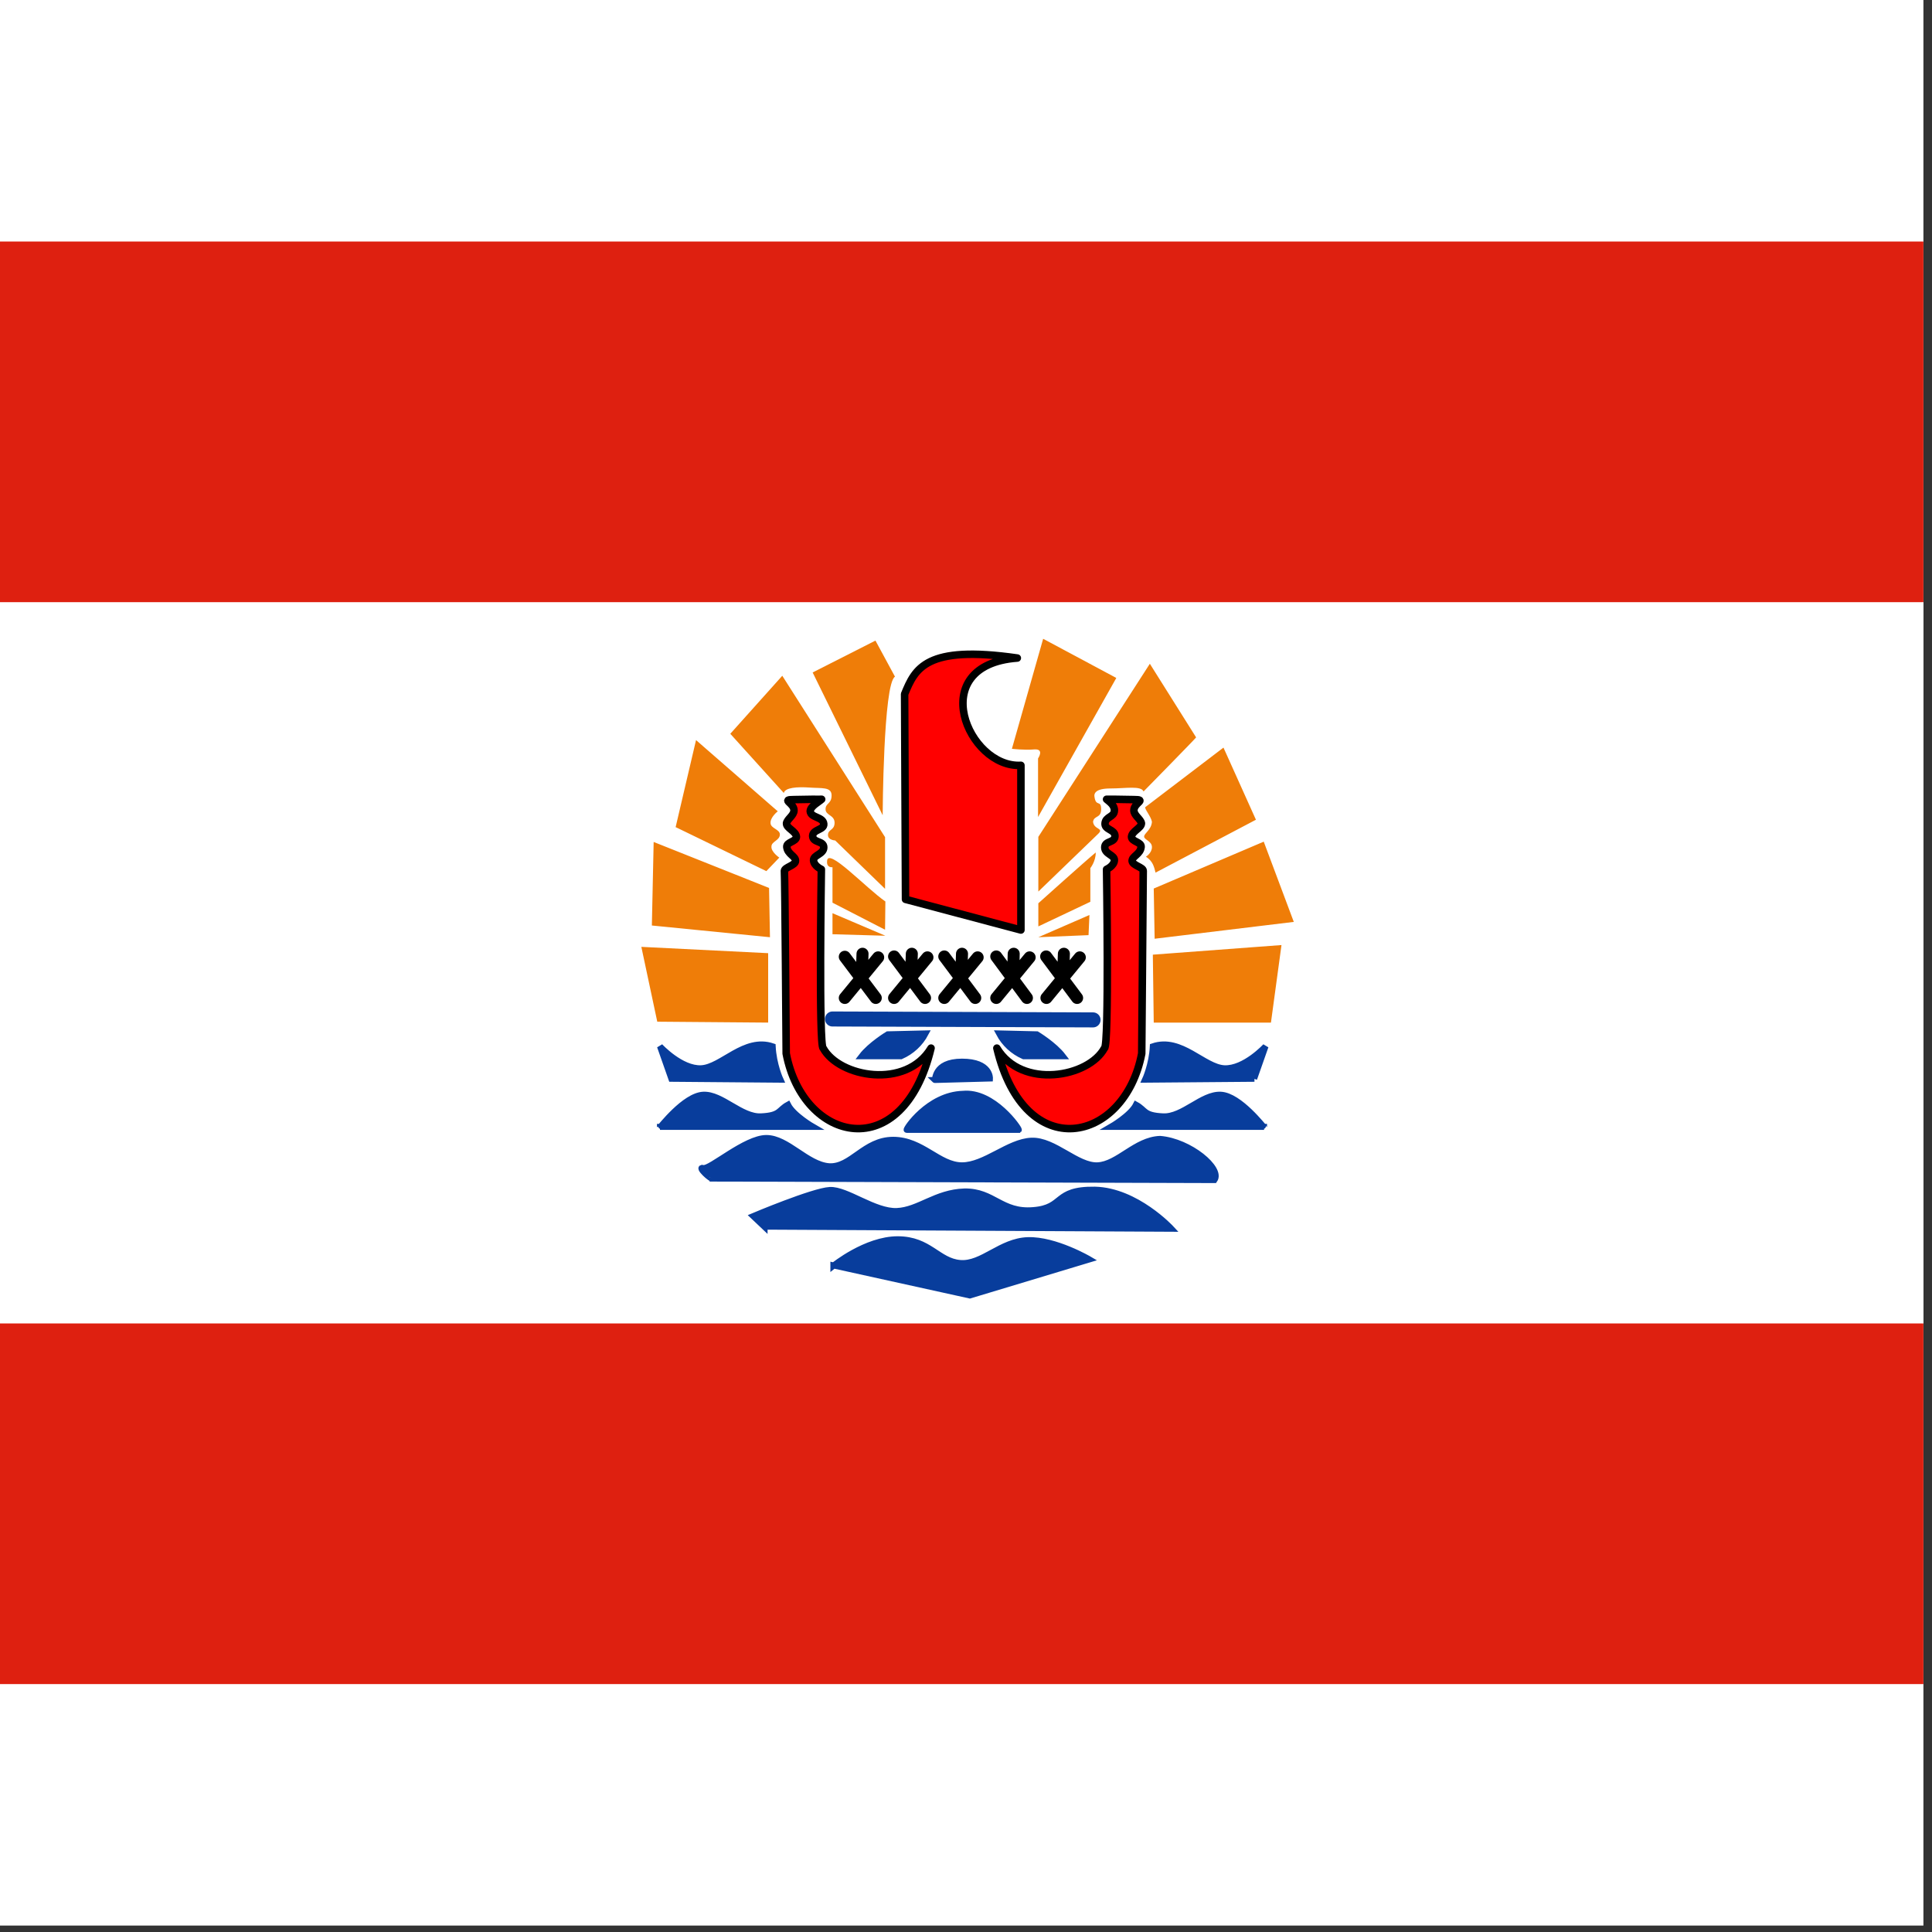 <svg width="75" height="75" viewBox="0 0 75 75" fill="none" xmlns="http://www.w3.org/2000/svg">
<rect x="0" y="0" width="75" height="75" fill="#333333" stroke="none"/>
<rect width="74.667" height="74.75" fill="white"/>
<g clip-path="url(#clip0_1_70386)">
<path d="M0 9.375H74.667V65.375H0V9.375Z" fill="white"/>
<path d="M9.333 9.375H65.333V65.375H9.333V9.375Z" fill="white"/>
<path fill-rule="evenodd" clip-rule="evenodd" d="M32.352 49.135C32.352 49.135 33.612 48.108 34.848 48.108C36.085 48.108 36.412 48.96 37.275 49.03C38.127 49.1 38.838 48.178 39.9 48.143C40.962 48.108 42.292 48.89 42.292 48.89L37.648 50.29L32.352 49.123V49.135ZM29.68 47.618L45.477 47.7C45.477 47.7 44.112 46.218 42.502 46.183C40.892 46.16 41.335 46.883 40.11 46.977C38.873 47.082 38.57 46.23 37.438 46.253C36.318 46.288 35.665 46.977 34.813 47.012C33.95 47.047 32.865 46.16 32.212 46.195C31.558 46.23 29.237 47.21 29.237 47.21L29.68 47.63V47.618ZM27.662 45.752L47.145 45.81C47.46 45.367 46.188 44.305 45.033 44.212C44.077 44.247 43.4 45.203 42.607 45.238C41.813 45.273 40.927 44.247 40.04 44.282C39.153 44.317 38.232 45.238 37.345 45.238C36.447 45.238 35.805 44.247 34.673 44.247C33.542 44.247 33.04 45.332 32.177 45.273C31.325 45.203 30.567 44.177 29.75 44.177C28.933 44.177 27.568 45.402 27.3 45.343C27.02 45.262 27.638 45.845 27.662 45.74V45.752Z" fill="#083D9C" stroke="#083D9C" stroke-width="0.233"/>
<path fill-rule="evenodd" clip-rule="evenodd" d="M35.152 34.913L39.632 36.103V29.71C37.578 29.827 35.875 25.813 39.492 25.545C35.933 25.032 35.525 25.953 35.117 26.945L35.152 34.913Z" fill="#FF0000" stroke="black" stroke-width="0.292" stroke-linejoin="round"/>
<path fill-rule="evenodd" clip-rule="evenodd" d="M32.317 39.557L42.432 39.592L32.317 39.557Z" fill="#083D9C"/>
<path d="M32.317 39.557L42.432 39.592" stroke="#083D9C" stroke-width="0.583" stroke-linecap="round"/>
<path d="M32.795 37.142L33.997 38.74M32.795 38.74L34.09 37.165M33.483 37.025L33.448 38.017M34.708 37.13L35.91 38.74M34.708 38.74L36.003 37.165M35.397 37.025L35.362 38.017M36.657 37.13L37.858 38.74M36.657 38.74L37.952 37.165M37.345 37.025L37.31 38.017M38.675 37.13L39.865 38.74M38.675 38.74L39.97 37.165M39.352 37.025L39.328 38.017M40.612 37.13L41.813 38.74M40.623 38.74L41.918 37.165M41.3 37.025L41.265 38.017" stroke="black" stroke-width="0.467" stroke-linecap="round"/>
<path fill-rule="evenodd" clip-rule="evenodd" d="M25.515 39.662L29.82 39.697V37.002L24.897 36.757L25.515 39.662ZM25.305 35.928L29.89 36.383L29.855 34.47L25.375 32.685L25.305 35.94V35.928ZM26.238 32.113L29.75 33.817L30.252 33.292C30.252 33.292 29.925 33.07 29.948 32.86C29.948 32.662 30.275 32.627 30.275 32.393C30.275 32.195 29.925 32.16 29.913 31.962C29.89 31.728 30.193 31.495 30.193 31.495L27.02 28.73L26.227 32.113H26.238ZM49.338 39.697H44.788L44.753 37.06L49.747 36.687L49.338 39.697ZM44.823 36.442L50.225 35.788L49.058 32.673L44.788 34.493L44.823 36.442ZM48.755 31.822L44.858 33.875C44.8 33.642 44.753 33.432 44.485 33.257C44.485 33.257 44.718 33.117 44.718 32.883C44.718 32.65 44.415 32.603 44.415 32.475C44.415 32.347 44.695 32.218 44.718 31.903C44.683 31.693 44.415 31.39 44.462 31.332L47.495 29.022L48.755 31.822ZM40.308 36.383L42.257 36.302L42.292 35.52L40.308 36.383ZM34.358 36.325L32.317 36.267V35.45L34.37 36.325H34.358ZM34.358 36.092L32.317 35.042V33.665C32.317 33.665 32.083 33.7 32.107 33.432C32.118 32.86 33.612 34.47 34.37 34.995L34.358 36.092ZM40.308 35.963V35.065C40.308 35.065 42.152 33.408 42.537 33.093C42.537 33.443 42.327 33.7 42.327 33.7V35.007L40.308 35.963ZM28.35 28.485L30.427 30.783C30.473 30.573 30.952 30.538 31.43 30.573C31.897 30.608 32.282 30.538 32.282 30.877C32.282 31.215 32.048 31.168 32.048 31.413C32.048 31.658 32.398 31.635 32.398 31.938C32.398 32.242 32.142 32.183 32.142 32.417C32.142 32.615 32.422 32.627 32.422 32.627L34.358 34.505V32.498L30.368 26.233L28.35 28.485ZM31.547 26.105L34.265 31.647C34.265 31.647 34.288 26.537 34.743 26.268L33.985 24.868L31.547 26.105ZM43.33 26.327L40.297 31.717V29.442C40.297 29.442 40.553 29.068 40.157 29.092C39.76 29.127 39.282 29.068 39.282 29.068L40.495 24.798L43.33 26.315V26.327ZM46.433 28.625C46.398 28.683 44.392 30.725 44.392 30.725C44.298 30.492 43.692 30.608 43.108 30.608C42.537 30.608 42.455 30.795 42.49 30.947C42.548 31.332 42.747 31.04 42.747 31.413C42.747 31.775 42.467 31.647 42.432 31.903C42.467 32.218 42.875 32.137 42.63 32.37L40.308 34.61V32.487L44.637 25.767L46.433 28.625Z" fill="#EF7D08"/>
<path fill-rule="evenodd" clip-rule="evenodd" d="M36.143 40.688C35.175 42.298 32.573 41.82 31.955 40.688C31.78 40.642 31.885 33.747 31.885 33.747C31.885 33.747 31.593 33.618 31.582 33.397C31.57 33.187 31.978 33.163 31.978 32.895C31.978 32.627 31.558 32.732 31.547 32.452C31.547 32.195 32.002 32.218 31.978 31.985C31.955 31.705 31.477 31.752 31.453 31.495C31.453 31.297 31.803 31.122 31.897 31.028C31.788 31.031 31.679 31.031 31.57 31.028L30.823 31.04C30.287 31.04 30.823 31.157 30.823 31.46C30.823 31.658 30.555 31.798 30.532 31.962C30.52 32.148 30.905 32.265 30.917 32.487C30.917 32.673 30.532 32.685 30.543 32.872C30.567 33.163 30.893 33.233 30.882 33.42C30.882 33.595 30.462 33.665 30.45 33.805C30.473 34.085 30.52 40.898 30.52 40.898C31.185 44.375 35.047 45.25 36.143 40.688ZM38.698 40.688C39.667 42.298 42.268 41.82 42.875 40.688C43.062 40.642 42.957 33.747 42.957 33.747C42.957 33.747 43.248 33.618 43.26 33.397C43.272 33.187 42.887 33.163 42.887 32.895C42.887 32.627 43.283 32.732 43.283 32.452C43.283 32.195 42.875 32.218 42.898 31.962C42.922 31.693 43.248 31.728 43.26 31.472C43.272 31.25 43.062 31.122 42.957 31.028H43.272L44.018 31.04C44.543 31.04 44.018 31.157 44.018 31.46C44.018 31.658 44.287 31.798 44.31 31.962C44.31 32.148 43.937 32.265 43.925 32.487C43.925 32.673 44.31 32.685 44.298 32.872C44.275 33.163 43.948 33.233 43.948 33.42C43.96 33.595 44.38 33.665 44.38 33.805L44.322 40.898C43.657 44.375 39.783 45.25 38.698 40.688Z" fill="#FF0000" stroke="black" stroke-width="0.292" stroke-linejoin="round"/>
<path fill-rule="evenodd" clip-rule="evenodd" d="M35.198 43.862H39.55C39.585 43.827 38.57 42.345 37.38 42.462C36.038 42.497 35.128 43.862 35.198 43.862ZM49.07 43.745H43.12C43.12 43.745 43.89 43.302 44.1 42.882C44.485 43.092 44.38 43.302 45.15 43.337C45.92 43.372 46.655 42.462 47.39 42.497C48.125 42.532 49.07 43.78 49.07 43.757V43.745ZM25.62 43.745H31.57C31.57 43.745 30.8 43.302 30.59 42.882C30.205 43.092 30.31 43.302 29.54 43.337C28.77 43.372 28.023 42.462 27.3 42.497C26.565 42.532 25.62 43.78 25.62 43.757V43.745ZM26.063 41.878L30.298 41.913C30.298 41.913 30.03 41.33 29.995 40.618C28.898 40.245 28.012 41.435 27.218 41.47C26.437 41.505 25.62 40.618 25.62 40.618L26.063 41.878ZM48.697 41.878L44.45 41.913C44.45 41.913 44.718 41.33 44.753 40.618C45.85 40.245 46.737 41.435 47.53 41.47C48.312 41.505 49.128 40.618 49.128 40.618L48.685 41.878H48.697ZM36.283 41.925L38.43 41.867C38.43 41.867 38.465 41.213 37.345 41.213C36.225 41.213 36.318 41.96 36.283 41.925ZM34.977 41.003C35.386 40.824 35.724 40.512 35.933 40.117L34.463 40.152C34.463 40.152 33.787 40.56 33.448 41.003H34.977ZM39.737 41.003C39.327 40.824 38.99 40.512 38.78 40.117L40.25 40.152C40.25 40.152 40.927 40.56 41.265 41.003H39.737Z" fill="#083D9C" stroke="#083D9C" stroke-width="0.233"/>
<path fill-rule="evenodd" clip-rule="evenodd" d="M-4.667 51.375H79.333V65.375H-4.667V51.375ZM-4.667 9.375H79.333V23.375H-4.667V9.375Z" fill="#DE2010"/>
</g>
<defs>
<clipPath id="clip0_1_70386">
<rect width="74.667" height="56" fill="white" transform="translate(0 9.375)"/>
</clipPath>
</defs>
</svg>
